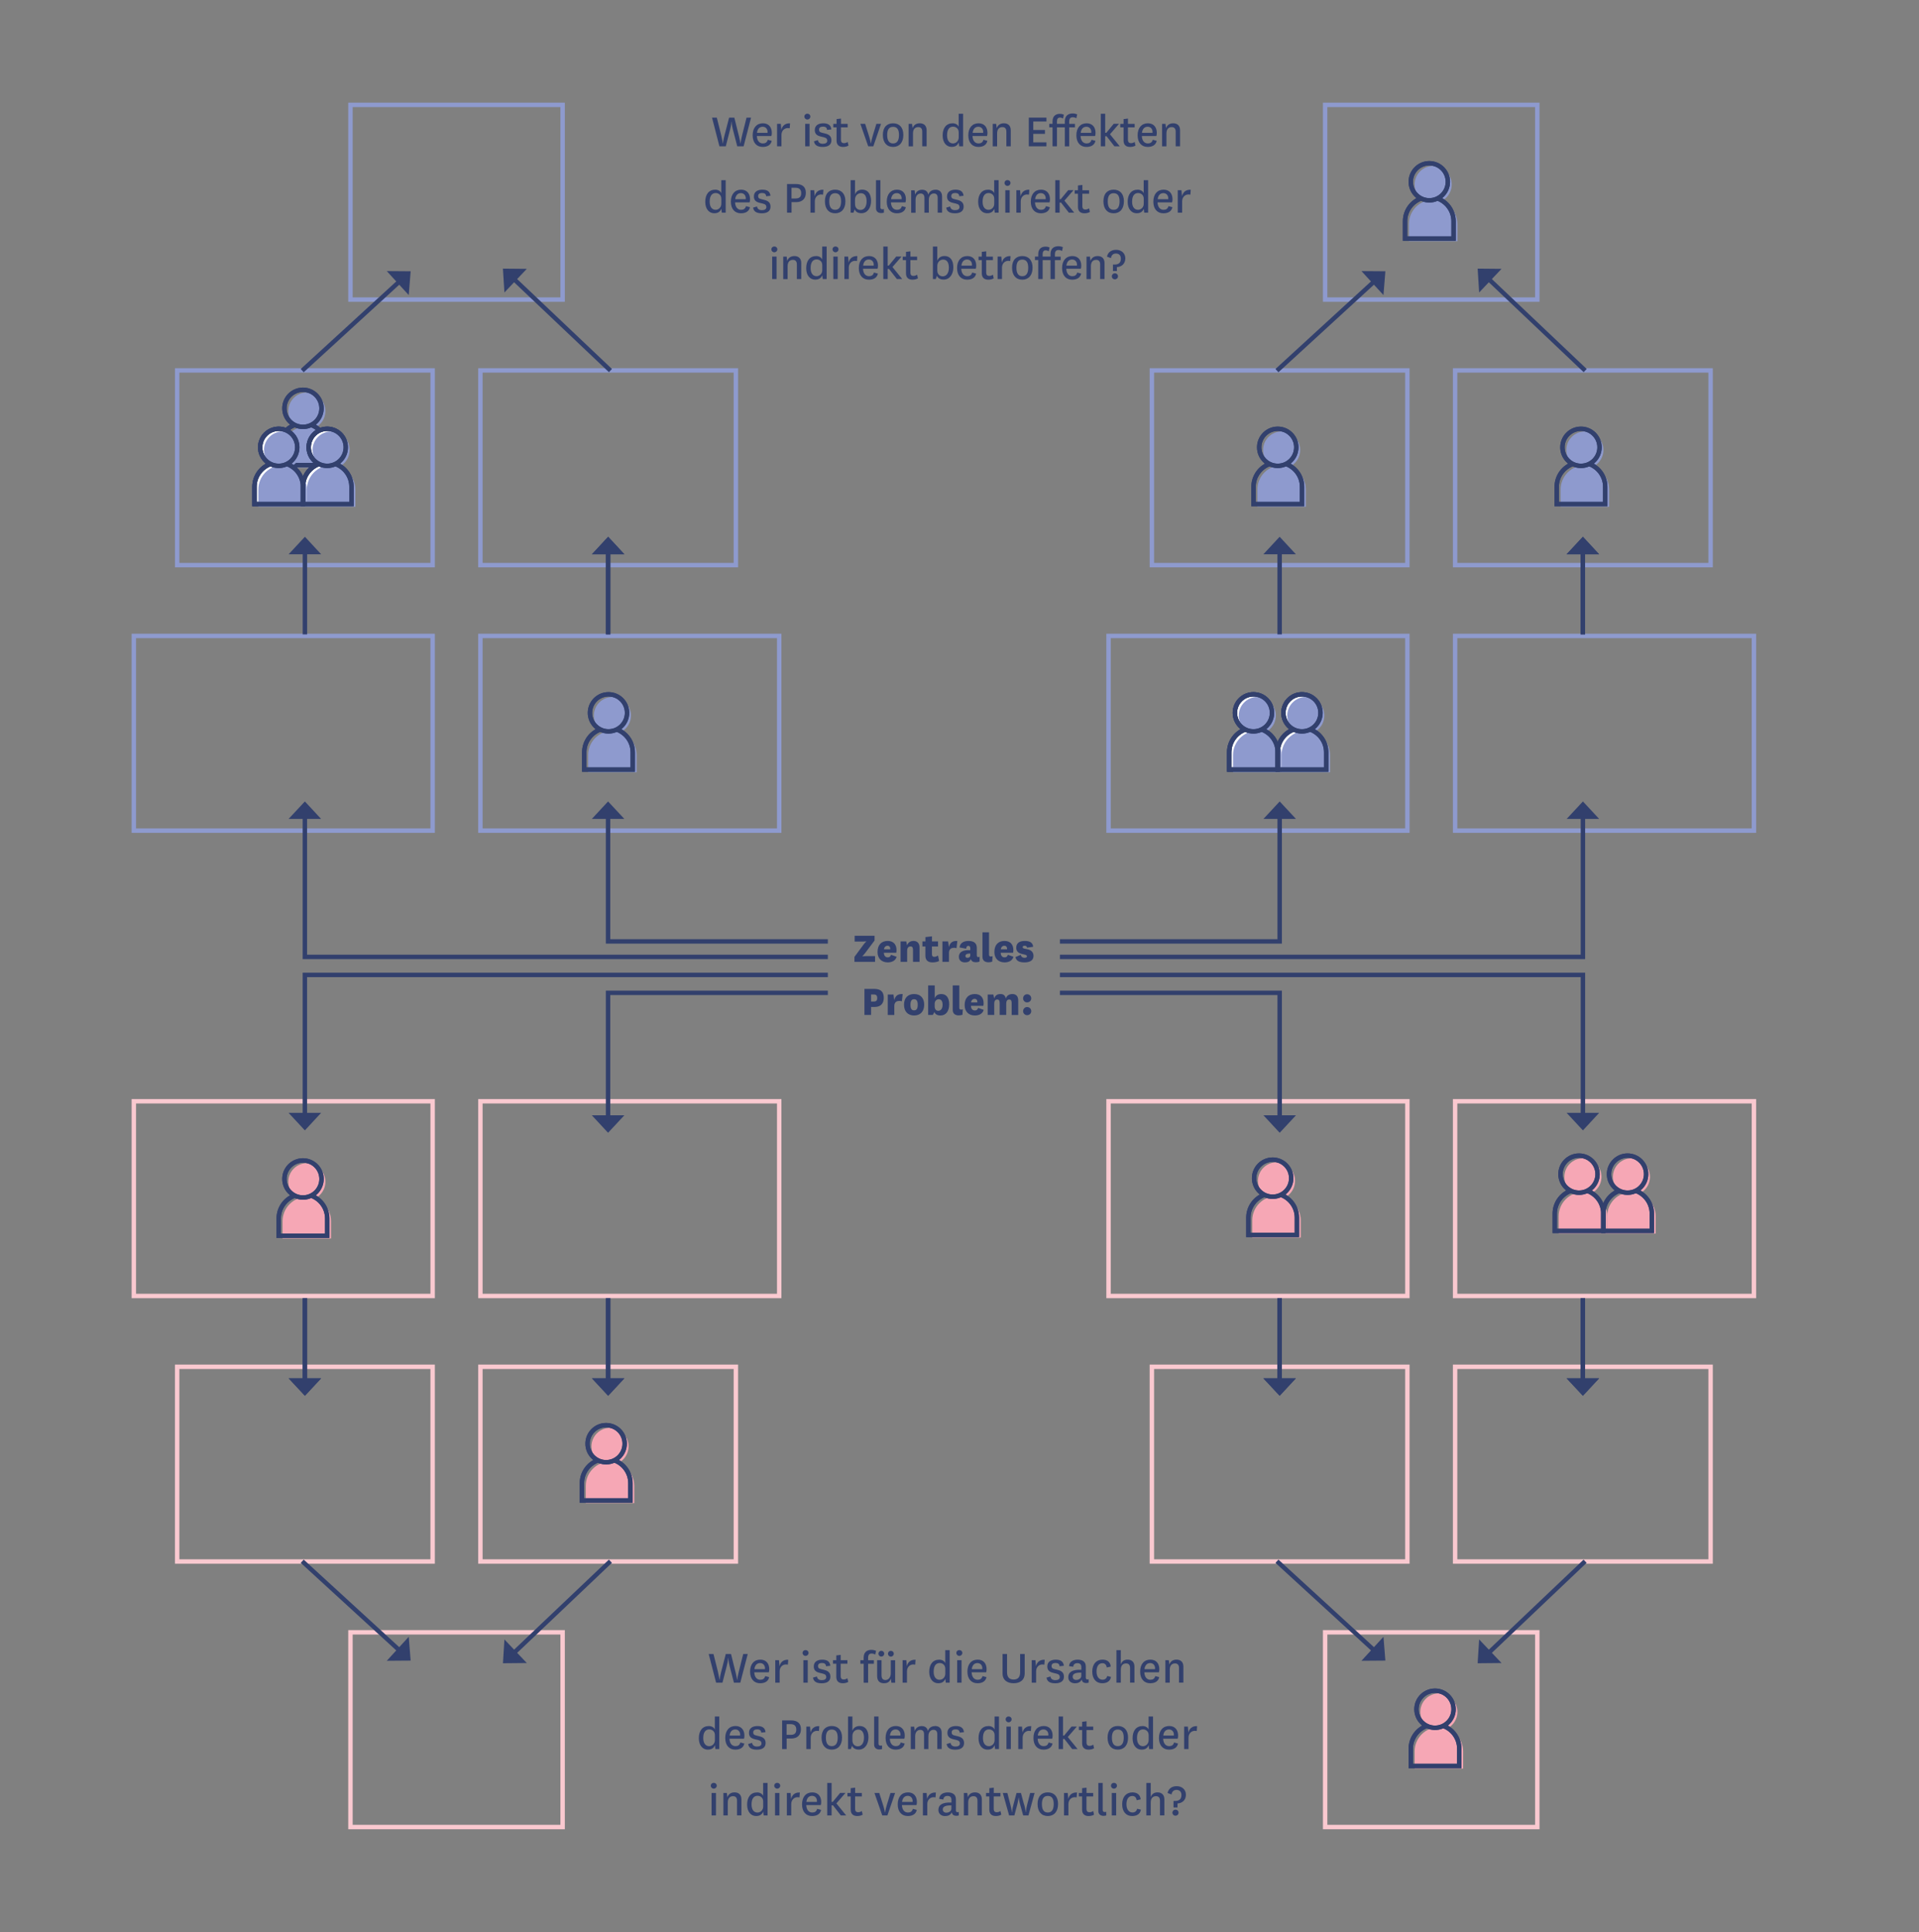 <?xml version="1.0" encoding="UTF-8"?><svg xmlns="http://www.w3.org/2000/svg" viewBox="0 0 433.62 436.6"><rect x="0" y="0" width="433.62" height="436.6" fill="#808080" stroke="none"/><g id="c"><rect x="108.55" y="143.7" width="67.52" height="44" style="fill:none; stroke:#8e9ace;"/><rect x="250.49" y="143.7" width="67.52" height="44" style="fill:none; stroke:#8e9ace;"/><rect x="328.8" y="143.7" width="67.52" height="44" style="fill:none; stroke:#8e9ace;"/><rect x="260.28" y="83.7" width="57.73" height="44" style="fill:none; stroke:#8e9ace;"/><rect x="328.8" y="83.7" width="57.73" height="44" style="fill:none; stroke:#8e9ace;"/><rect x="40.03" y="83.7" width="57.73" height="44" style="fill:none; stroke:#8e9ace;"/><rect x="108.55" y="83.7" width="57.73" height="44" style="fill:none; stroke:#8e9ace;"/><rect x="299.43" y="23.7" width="47.94" height="44" style="fill:none; stroke:#8e9ace;"/><rect x="79.19" y="23.7" width="47.94" height="44" style="fill:none; stroke:#8e9ace;"/><rect x="30.24" y="143.7" width="67.52" height="44" style="fill:none; stroke:#8e9ace;"/><rect x="30.24" y="248.85" width="67.52" height="44" style="fill:none; stroke:#fac9d0;"/><rect x="108.55" y="248.85" width="67.52" height="44" style="fill:none; stroke:#fac9d0;"/><rect x="79.19" y="368.85" width="47.94" height="44" style="fill:none; stroke:#fac9d0;"/><rect x="250.49" y="248.85" width="67.52" height="44" style="fill:none; stroke:#fac9d0;"/><rect x="40.03" y="308.85" width="57.73" height="44" style="fill:none; stroke:#fac9d0;"/><rect x="108.55" y="308.85" width="57.73" height="44" style="fill:none; stroke:#fac9d0;"/><rect x="260.28" y="308.85" width="57.73" height="44" style="fill:none; stroke:#fac9d0;"/><rect x="328.8" y="308.85" width="57.73" height="44" style="fill:none; stroke:#fac9d0;"/><rect x="328.8" y="248.85" width="67.52" height="44" style="fill:none; stroke:#fac9d0;"/><rect x="299.43" y="368.85" width="47.94" height="44" style="fill:none; stroke:#fac9d0;"/></g><g id="d"><line x1="68.29" y1="83.75" x2="90.29" y2="63.59" style="fill:none; stroke:#32406d;"/><polygon points="92.79 61.3 87.4 61.26 92.36 66.68 92.79 61.3" style="fill:#32406d;"/><line x1="137.94" y1="83.74" x2="116.11" y2="63.04" style="fill:none; stroke:#32406d;"/><polygon points="113.64 60.7 113.98 66.09 119.04 60.75 113.64 60.7" style="fill:#32406d;"/><line x1="68.9" y1="143.35" x2="68.9" y2="124.69" style="fill:none; stroke:#32406d;"/><polygon points="68.9 121.29 72.57 125.25 65.22 125.25 68.9 121.29" style="fill:#32406d;"/><line x1="137.42" y1="143.35" x2="137.42" y2="124.69" style="fill:none; stroke:#32406d;"/><polygon points="137.42 121.29 141.09 125.25 133.75 125.25 137.42 121.29" style="fill:#32406d;"/><line x1="137.42" y1="143.35" x2="137.42" y2="124.69" style="fill:none; stroke:#32406d;"/><polygon points="137.42 121.29 141.09 125.25 133.75 125.25 137.42 121.29" style="fill:#32406d;"/><line x1="288.54" y1="83.75" x2="310.53" y2="63.59" style="fill:none; stroke:#32406d;"/><polygon points="313.04 61.3 307.64 61.26 312.61 66.68 313.04 61.3" style="fill:#32406d;"/><line x1="358.19" y1="83.74" x2="336.36" y2="63.04" style="fill:none; stroke:#32406d;"/><polygon points="333.89 60.7 334.23 66.09 339.29 60.75 333.89 60.7" style="fill:#32406d;"/><line x1="289.15" y1="143.35" x2="289.15" y2="124.69" style="fill:none; stroke:#32406d;"/><polygon points="289.15 121.29 292.82 125.25 285.47 125.25 289.15 121.29" style="fill:#32406d;"/><line x1="357.67" y1="143.35" x2="357.67" y2="124.69" style="fill:none; stroke:#32406d;"/><polygon points="357.67 121.29 361.34 125.25 353.99 125.25 357.67 121.29" style="fill:#32406d;"/><line x1="357.67" y1="143.35" x2="357.67" y2="124.69" style="fill:none; stroke:#32406d;"/><polygon points="357.67 121.29 361.34 125.25 353.99 125.25 357.67 121.29" style="fill:#32406d;"/><g><path d="m195.51,215.33c-.37.49-.65.73-.65.73v.04s.29-.05.78-.05h2.09v1.3h-4.66v-1.12l2.03-2.75c.36-.49.65-.73.65-.73v-.04s-.29.05-.78.05h-1.85v-1.3h4.5v1.06l-2.11,2.81Z" style="fill:#32406d;"/><path d="m201.34,215.75l1.26.45c-.26.93-1.11,1.27-2.02,1.27-1.35,0-2.29-.87-2.29-2.35,0-1.6.87-2.5,2.3-2.5,1.34,0,1.99.87,1.99,2.07,0,.19-.02.39-.06.6h-2.8c.02.64.32,1.04.88,1.04.31,0,.59-.11.74-.58Zm-.18-1.24s0-.09,0-.14c0-.38-.2-.66-.63-.66s-.74.35-.78.8h1.4Z" style="fill:#32406d;"/><path d="m204.96,213.62c.25-.69.77-1,1.48-1s1.34.42,1.34,1.47v3.26h-1.48v-2.68c0-.49-.1-.81-.56-.81-.38,0-.76.22-.76.99v2.5h-1.48v-4.62h1.28l.18.89Z" style="fill:#32406d;"/><path d="m212.2,217.16c-.42.21-.92.31-1.52.31-.94,0-1.58-.43-1.58-1.55v-2.05h-.67v-1.14h.68v-.98l1.48-.17v1.15h1.37v1.14h-1.38v1.71c0,.48.19.63.55.63.29,0,.55-.11.82-.3l.25,1.25Z" style="fill:#32406d;"/><path d="m216.14,214.26c-.19-.06-.33-.09-.56-.09-.48,0-1.15.18-1.15,1.14v2.04h-1.48v-4.62h1.29l.18,1.28c.2-.8.62-1.46,1.9-1.38l-.18,1.63Z" style="fill:#32406d;"/><path d="m220.72,215.85c0,.3.12.42.33.42.11,0,.21-.04.3-.08v1.06c-.21.14-.49.19-.84.19-.61,0-.98-.22-1.15-.72-.21.57-.69.75-1.34.75-.82,0-1.35-.48-1.35-1.28,0-1.03.84-1.58,2.58-1.48v-.39c0-.35-.11-.59-.44-.59s-.47.25-.49.65l-1.49-.28c.07-.98.89-1.48,2.02-1.48,1.24,0,1.87.54,1.87,1.56v1.67Zm-1.47-.37c-.84-.03-1.1.21-1.1.56,0,.23.17.39.44.39.3,0,.66-.13.66-.55v-.4Z" style="fill:#32406d;"/><path d="m224.2,217.31c-.27.08-.56.14-.84.14-.7,0-1.36-.32-1.36-1.24v-5.54h1.48v5.08c0,.29.19.39.43.39.11,0,.25-.02.37-.07l-.08,1.24Z" style="fill:#32406d;"/><path d="m227.74,215.75l1.26.45c-.26.93-1.11,1.27-2.02,1.27-1.35,0-2.29-.87-2.29-2.35,0-1.6.87-2.5,2.3-2.5,1.34,0,1.99.87,1.99,2.07,0,.19-.02.39-.06.6h-2.8c.02.64.32,1.04.88,1.04.31,0,.59-.11.74-.58Zm-.18-1.24s0-.09,0-.14c0-.38-.2-.66-.63-.66s-.74.35-.78.8h1.4Z" style="fill:#32406d;"/><path d="m230.65,215.76c.11.49.46.67.86.67.32,0,.54-.11.54-.32,0-.23-.18-.32-.55-.41l-.68-.16c-.8-.21-1.19-.67-1.19-1.39,0-1.2.96-1.53,1.94-1.53,1.14,0,1.82.41,1.88,1.32l-1.38.2c-.05-.34-.24-.43-.57-.43-.24,0-.42.11-.42.3s.14.3.39.35l.66.13c.98.2,1.4.75,1.4,1.52,0,1.05-.87,1.46-2.03,1.46s-1.86-.32-2.05-1.2l1.2-.51Z" style="fill:#32406d;"/></g><g><path d="m195.33,229.35v-5.89h2.21c1.53,0,2.16.7,2.16,2.05,0,1.28-.76,2.03-2.02,2.03h-.85v1.81h-1.5Zm1.5-3.04h.65c.51,0,.74-.24.74-.75,0-.58-.22-.84-.73-.84h-.66v1.59Z" style="fill:#32406d;"/><path d="m203.79,226.26c-.19-.06-.33-.09-.56-.09-.48,0-1.15.18-1.15,1.14v2.04h-1.48v-4.62h1.29l.18,1.28c.2-.8.62-1.46,1.9-1.38l-.18,1.63Z" style="fill:#32406d;"/><path d="m204.27,227.03c0-1.57.91-2.41,2.28-2.41s2.28.84,2.28,2.41-.91,2.44-2.28,2.44-2.28-.88-2.28-2.44Zm1.46,0c0,.89.26,1.28.82,1.28s.82-.39.82-1.28c0-.84-.27-1.24-.82-1.24s-.82.4-.82,1.24Z" style="fill:#32406d;"/><path d="m210.78,229.35h-1.05v-6.68h1.48v2.91c.26-.7.84-.96,1.5-.96,1.13,0,1.77.85,1.77,2.31,0,1.55-.72,2.54-1.97,2.54-.79,0-1.23-.35-1.36-.79l-.37.67Zm.42-1.93c0,.76.45.99.81.99.53,0,.98-.44.98-1.35s-.35-1.26-.9-1.26c-.43,0-.89.36-.89,1.01v.61Z" style="fill:#32406d;"/><path d="m217.48,229.31c-.27.08-.56.14-.84.14-.7,0-1.36-.32-1.36-1.24v-5.54h1.48v5.08c0,.29.19.39.43.39.11,0,.25-.02.37-.07l-.08,1.24Z" style="fill:#32406d;"/><path d="m221.02,227.75l1.26.45c-.26.93-1.11,1.27-2.02,1.27-1.35,0-2.29-.87-2.29-2.35,0-1.6.87-2.5,2.3-2.5,1.34,0,1.99.87,1.99,2.07,0,.19-.02.39-.06.6h-2.8c.02.64.32,1.04.88,1.04.31,0,.59-.11.74-.58Zm-.18-1.24s0-.09,0-.14c0-.38-.2-.66-.63-.66s-.74.35-.78.8h1.4Z" style="fill:#32406d;"/><path d="m228.77,224.62c.75,0,1.31.42,1.31,1.47v3.26h-1.48v-2.68c0-.49-.11-.81-.56-.81-.38,0-.67.21-.67.98v2.51h-1.48v-2.68c0-.49-.1-.81-.56-.81-.38,0-.67.22-.67.99v2.5h-1.48v-4.62h1.28l.18.89c.25-.69.71-1,1.42-1,.56,0,1.08.23,1.2,1.01.25-.68.8-1.01,1.51-1.01Z" style="fill:#32406d;"/><path d="m232.08,224.67c.54,0,.94.4.94.94,0,.5-.4.9-.94.9-.5,0-.9-.4-.9-.9,0-.54.4-.94.9-.94Zm0,2.89c.54,0,.94.4.94.94,0,.5-.4.9-.94.9-.5,0-.9-.4-.9-.9,0-.54.4-.94.9-.94Z" style="fill:#32406d;"/></g><polyline points="187.06 220.3 68.89 220.3 68.89 252.03" style="fill:none; stroke:#32406d;"/><polygon points="68.89 255.43 72.56 251.47 65.21 251.47 68.89 255.43" style="fill:#32406d;"/><polyline points="239.5 220.3 357.68 220.3 357.68 252.03" style="fill:none; stroke:#32406d;"/><polygon points="357.68 255.43 354 251.47 361.35 251.47 357.68 255.43" style="fill:#32406d;"/><polyline points="239.5 224.35 289.16 224.35 289.16 252.58" style="fill:none; stroke:#32406d;"/><polygon points="289.16 255.97 285.49 252.02 292.84 252.02 289.16 255.97" style="fill:#32406d;"/><polyline points="187.06 224.35 137.4 224.35 137.4 252.58" style="fill:none; stroke:#32406d;"/><polygon points="137.4 255.97 141.08 252.02 133.73 252.02 137.4 255.97" style="fill:#32406d;"/><line x1="68.29" y1="352.79" x2="90.29" y2="372.95" style="fill:none; stroke:#32406d;"/><polygon points="92.79 375.24 92.36 369.86 87.4 375.28 92.79 375.24" style="fill:#32406d;"/><line x1="68.9" y1="293.35" x2="68.9" y2="312" style="fill:none; stroke:#32406d;"/><polygon points="68.9 315.4 72.57 311.45 65.22 311.45 68.9 315.4" style="fill:#32406d;"/><line x1="68.9" y1="293.35" x2="68.9" y2="312" style="fill:none; stroke:#32406d;"/><polygon points="68.9 315.4 72.57 311.45 65.22 311.45 68.9 315.4" style="fill:#32406d;"/><line x1="137.93" y1="352.79" x2="116.11" y2="373.51" style="fill:none; stroke:#32406d;"/><polygon points="113.65 375.84 119.04 375.79 113.98 370.46 113.65 375.84" style="fill:#32406d;"/><line x1="137.42" y1="293.35" x2="137.42" y2="312" style="fill:none; stroke:#32406d;"/><polygon points="137.42 315.4 141.09 311.45 133.75 311.45 137.42 315.4" style="fill:#32406d;"/><line x1="137.42" y1="293.35" x2="137.42" y2="312" style="fill:none; stroke:#32406d;"/><polygon points="137.42 315.4 141.09 311.45 133.75 311.45 137.42 315.4" style="fill:#32406d;"/><line x1="288.54" y1="352.79" x2="310.54" y2="372.95" style="fill:none; stroke:#32406d;"/><polygon points="313.04 375.24 312.61 369.86 307.64 375.28 313.04 375.24" style="fill:#32406d;"/><line x1="358.17" y1="352.79" x2="336.36" y2="373.51" style="fill:none; stroke:#32406d;"/><polygon points="333.89 375.84 339.29 375.79 334.23 370.46 333.89 375.84" style="fill:#32406d;"/><line x1="289.15" y1="293.35" x2="289.15" y2="312" style="fill:none; stroke:#32406d;"/><polygon points="289.15 315.4 292.82 311.45 285.47 311.45 289.15 315.4" style="fill:#32406d;"/><line x1="289.15" y1="293.35" x2="289.15" y2="312" style="fill:none; stroke:#32406d;"/><polygon points="289.15 315.4 292.82 311.45 285.47 311.45 289.15 315.4" style="fill:#32406d;"/><line x1="357.67" y1="293.35" x2="357.67" y2="312" style="fill:none; stroke:#32406d;"/><polygon points="357.67 315.4 361.34 311.45 353.99 311.45 357.67 315.4" style="fill:#32406d;"/><line x1="357.67" y1="293.35" x2="357.67" y2="312" style="fill:none; stroke:#32406d;"/><polygon points="357.67 315.4 361.34 311.45 353.99 311.45 357.67 315.4" style="fill:#32406d;"/><polyline points="187.06 216.23 68.89 216.23 68.89 184.5" style="fill:none; stroke:#32406d;"/><polygon points="68.89 181.1 72.56 185.05 65.21 185.05 68.89 181.1" style="fill:#32406d;"/><polyline points="239.5 216.23 357.68 216.23 357.68 184.5" style="fill:none; stroke:#32406d;"/><polygon points="357.68 181.1 354 185.05 361.35 185.05 357.68 181.1" style="fill:#32406d;"/><polyline points="239.5 212.73 289.16 212.73 289.16 184.5" style="fill:none; stroke:#32406d;"/><polygon points="289.16 181.1 285.49 185.05 292.84 185.05 289.16 181.1" style="fill:#32406d;"/><polyline points="187.06 212.73 137.4 212.73 137.4 184.5" style="fill:none; stroke:#32406d;"/><polygon points="137.4 181.1 141.08 185.05 133.73 185.05 137.4 181.1" style="fill:#32406d;"/><g><path d="m325.13,390.28h0c3.03,0,5.48,2.46,5.48,5.48v3.9h-10.96v-3.9c0-3.03,2.46-5.48,5.48-5.48Z" style="fill:#f6a7b5;"/><circle cx="325.13" cy="386.84" r="4.19" style="fill:#f6a7b5;"/><g><g><path d="m325.96,389.94c2.19.72,3.78,2.78,3.78,5.21v3.9h-10.96v-3.9c0-2.41,1.56-4.46,3.72-5.19" style="fill:none; stroke:#32406d; stroke-miterlimit:10;"/><circle cx="324.26" cy="386.23" r="4.19" style="fill:none; stroke:#32406d; stroke-miterlimit:10;"/></g><g><path d="m325.96,389.94c2.19.72,3.78,2.78,3.78,5.21v3.9h-10.96v-3.9c0-2.41,1.56-4.46,3.72-5.19" style="fill:none; stroke:#32406d; stroke-miterlimit:10;"/><circle cx="324.26" cy="386.23" r="4.19" style="fill:none; stroke:#32406d; stroke-miterlimit:10;"/></g></g></g><g><path d="m288.44,270.28h0c3.03,0,5.48,2.46,5.48,5.48v3.9h-10.96v-3.9c0-3.03,2.46-5.48,5.48-5.48Z" style="fill:#f6a7b5;"/><circle cx="288.44" cy="266.84" r="4.19" style="fill:#f6a7b5;"/><g><g><path d="m289.27,269.94c2.19.72,3.78,2.78,3.78,5.21v3.9h-10.96v-3.9c0-2.41,1.56-4.46,3.72-5.19" style="fill:none; stroke:#32406d; stroke-miterlimit:10;"/><circle cx="287.57" cy="266.23" r="4.19" style="fill:none; stroke:#32406d; stroke-miterlimit:10;"/></g><g><path d="m289.27,269.94c2.19.72,3.78,2.78,3.78,5.21v3.9h-10.96v-3.9c0-2.41,1.56-4.46,3.72-5.19" style="fill:none; stroke:#32406d; stroke-miterlimit:10;"/><circle cx="287.57" cy="266.23" r="4.19" style="fill:none; stroke:#32406d; stroke-miterlimit:10;"/></g></g></g><g><path d="m357.68,269.37h0c3.03,0,5.48,2.46,5.48,5.48v3.9h-10.96v-3.9c0-3.03,2.46-5.48,5.48-5.48Z" style="fill:#f6a7b5;"/><circle cx="357.68" cy="265.93" r="4.19" style="fill:#f6a7b5;"/><g><g><path d="m358.5,269.03c2.19.72,3.78,2.78,3.78,5.21v3.9h-10.96v-3.9c0-2.41,1.56-4.46,3.72-5.19" style="fill:none; stroke:#32406d; stroke-miterlimit:10;"/><circle cx="356.8" cy="265.32" r="4.19" style="fill:none; stroke:#32406d; stroke-miterlimit:10;"/></g><g><path d="m358.5,269.03c2.19.72,3.78,2.78,3.78,5.21v3.9h-10.96v-3.9c0-2.41,1.56-4.46,3.72-5.19" style="fill:none; stroke:#32406d; stroke-miterlimit:10;"/><circle cx="356.8" cy="265.32" r="4.19" style="fill:none; stroke:#32406d; stroke-miterlimit:10;"/></g></g></g><g><path d="m137.84,330.28h0c3.03,0,5.48,2.46,5.48,5.48v3.9h-10.96v-3.9c0-3.03,2.46-5.48,5.48-5.48Z" style="fill:#f6a7b5;"/><circle cx="137.84" cy="326.84" r="4.19" style="fill:#f6a7b5;"/><g><g><path d="m138.67,329.94c2.19.72,3.78,2.78,3.78,5.21v3.9h-10.96v-3.9c0-2.41,1.56-4.46,3.72-5.19" style="fill:none; stroke:#32406d; stroke-miterlimit:10;"/><circle cx="136.96" cy="326.23" r="4.19" style="fill:none; stroke:#32406d; stroke-miterlimit:10;"/></g><g><path d="m138.67,329.94c2.19.72,3.78,2.78,3.78,5.21v3.9h-10.96v-3.9c0-2.41,1.56-4.46,3.72-5.19" style="fill:none; stroke:#32406d; stroke-miterlimit:10;"/><circle cx="136.96" cy="326.23" r="4.19" style="fill:none; stroke:#32406d; stroke-miterlimit:10;"/></g></g></g><g><path d="m69.33,270.47h0c3.03,0,5.48,2.46,5.48,5.48v3.9h-10.96v-3.9c0-3.03,2.46-5.48,5.48-5.48Z" style="fill:#f6a7b5;"/><circle cx="69.34" cy="267.03" r="4.19" style="fill:#f6a7b5;"/><g><g><path d="m70.16,270.12c2.19.72,3.78,2.78,3.78,5.21v3.9h-10.96v-3.9c0-2.41,1.56-4.46,3.72-5.19" style="fill:none; stroke:#32406d; stroke-miterlimit:10;"/><circle cx="68.46" cy="266.41" r="4.19" style="fill:none; stroke:#32406d; stroke-miterlimit:10;"/></g><g><path d="m70.16,270.12c2.19.72,3.78,2.78,3.78,5.21v3.9h-10.96v-3.9c0-2.41,1.56-4.46,3.72-5.19" style="fill:none; stroke:#32406d; stroke-miterlimit:10;"/><circle cx="68.46" cy="266.41" r="4.19" style="fill:none; stroke:#32406d; stroke-miterlimit:10;"/></g></g></g><g><path d="m323.84,45.14h0c3.03,0,5.48,2.46,5.48,5.48v3.9h-10.96v-3.9c0-3.03,2.46-5.48,5.48-5.48Z" style="fill:#8e9ace;"/><circle cx="323.84" cy="41.69" r="4.19" style="fill:#8e9ace;"/><g><g><path d="m324.67,44.79c2.19.72,3.78,2.78,3.78,5.21v3.9h-10.96v-3.9c0-2.41,1.56-4.46,3.72-5.19" style="fill:none; stroke:#32406d; stroke-miterlimit:10;"/><circle cx="322.97" cy="41.08" r="4.19" style="fill:none; stroke:#32406d; stroke-miterlimit:10;"/></g><g><path d="m324.67,44.79c2.19.72,3.78,2.78,3.78,5.21v3.9h-10.96v-3.9c0-2.41,1.56-4.46,3.72-5.19" style="fill:none; stroke:#32406d; stroke-miterlimit:10;"/><circle cx="322.97" cy="41.08" r="4.19" style="fill:none; stroke:#32406d; stroke-miterlimit:10;"/></g></g></g><g><path d="m358.12,105.14h0c3.03,0,5.48,2.46,5.48,5.48v3.9h-10.96v-3.9c0-3.03,2.46-5.48,5.48-5.48Z" style="fill:#8e9ace;"/><circle cx="358.12" cy="101.69" r="4.19" style="fill:#8e9ace;"/><g><g><path d="m358.94,104.79c2.19.72,3.78,2.78,3.78,5.21v3.9h-10.96v-3.9c0-2.41,1.56-4.46,3.72-5.19" style="fill:none; stroke:#32406d; stroke-miterlimit:10;"/><circle cx="357.24" cy="101.08" r="4.19" style="fill:none; stroke:#32406d; stroke-miterlimit:10;"/></g><g><path d="m358.94,104.79c2.19.72,3.78,2.78,3.78,5.21v3.9h-10.96v-3.9c0-2.41,1.56-4.46,3.72-5.19" style="fill:none; stroke:#32406d; stroke-miterlimit:10;"/><circle cx="357.24" cy="101.08" r="4.19" style="fill:none; stroke:#32406d; stroke-miterlimit:10;"/></g></g></g><g><path d="m289.6,105.14h0c3.03,0,5.48,2.46,5.48,5.48v3.9h-10.96v-3.9c0-3.03,2.46-5.48,5.48-5.48Z" style="fill:#8e9ace;"/><circle cx="289.6" cy="101.69" r="4.19" style="fill:#8e9ace;"/><g><g><path d="m290.43,104.79c2.19.72,3.78,2.78,3.78,5.21v3.9h-10.96v-3.9c0-2.41,1.56-4.46,3.72-5.19" style="fill:none; stroke:#32406d; stroke-miterlimit:10;"/><circle cx="288.72" cy="101.08" r="4.19" style="fill:none; stroke:#32406d; stroke-miterlimit:10;"/></g><g><path d="m290.43,104.79c2.19.72,3.78,2.78,3.78,5.21v3.9h-10.96v-3.9c0-2.41,1.56-4.46,3.72-5.19" style="fill:none; stroke:#32406d; stroke-miterlimit:10;"/><circle cx="288.72" cy="101.08" r="4.19" style="fill:none; stroke:#32406d; stroke-miterlimit:10;"/></g></g></g><g><path d="m138.38,165.14h0c3.03,0,5.48,2.46,5.48,5.48v3.9h-10.96v-3.9c0-3.03,2.46-5.48,5.48-5.48Z" style="fill:#8e9ace;"/><circle cx="138.38" cy="161.69" r="4.19" style="fill:#8e9ace;"/><g><g><path d="m139.2,164.79c2.19.72,3.78,2.78,3.78,5.21v3.9h-10.96v-3.9c0-2.41,1.56-4.46,3.72-5.19" style="fill:none; stroke:#32406d; stroke-miterlimit:10;"/><circle cx="137.5" cy="161.08" r="4.19" style="fill:none; stroke:#32406d; stroke-miterlimit:10;"/></g><g><path d="m139.2,164.79c2.19.72,3.78,2.78,3.78,5.21v3.9h-10.96v-3.9c0-2.41,1.56-4.46,3.72-5.19" style="fill:none; stroke:#32406d; stroke-miterlimit:10;"/><circle cx="137.5" cy="161.08" r="4.19" style="fill:none; stroke:#32406d; stroke-miterlimit:10;"/></g></g></g><g><g><path d="m69.34,96.32h0c3.03,0,5.48,2.46,5.48,5.48v3.9h-10.96v-3.9c0-3.03,2.46-5.48,5.48-5.48Z" style="fill:#8e9ace;"/><circle cx="69.34" cy="92.88" r="4.19" style="fill:#8e9ace;"/><g><g><path d="m70.16,95.98c2.19.72,3.78,2.78,3.78,5.21v3.9h-10.96v-3.9c0-2.41,1.56-4.46,3.72-5.19" style="fill:none; stroke:#32406d; stroke-miterlimit:10;"/><circle cx="68.46" cy="92.27" r="4.19" style="fill:none; stroke:#32406d; stroke-miterlimit:10;"/></g><g><path d="m70.16,95.98c2.19.72,3.78,2.78,3.78,5.21v3.9h-10.96v-3.9c0-2.41,1.56-4.46,3.72-5.19" style="fill:none; stroke:#32406d; stroke-miterlimit:10;"/><circle cx="68.46" cy="92.27" r="4.19" style="fill:none; stroke:#32406d; stroke-miterlimit:10;"/></g></g></g><g><g><path d="m64.68,104.79c2.19.72,3.78,2.78,3.78,5.21v3.9h-10.96v-3.9c0-2.41,1.56-4.46,3.72-5.19" style="fill:#fff;"/><circle cx="62.98" cy="101.08" r="4.19" style="fill:#fff;"/></g><g><path d="m64.68,104.79c2.19.72,3.78,2.78,3.78,5.21v3.9h-10.96v-3.9c0-2.41,1.56-4.46,3.72-5.19" style="fill:none; stroke:#32406d; stroke-miterlimit:10;"/><circle cx="62.98" cy="101.08" r="4.19" style="fill:none; stroke:#32406d; stroke-miterlimit:10;"/></g></g><g><g><path d="m75.64,104.79c2.19.72,3.78,2.78,3.78,5.21v3.9h-10.96v-3.9c0-2.41,1.56-4.46,3.72-5.19" style="fill:#fff;"/><circle cx="73.94" cy="101.08" r="4.19" style="fill:#fff;"/></g><g><path d="m75.64,104.79c2.19.72,3.78,2.78,3.78,5.21v3.9h-10.96v-3.9c0-2.41,1.56-4.46,3.72-5.19" style="fill:none; stroke:#32406d; stroke-miterlimit:10;"/><circle cx="73.94" cy="101.08" r="4.19" style="fill:none; stroke:#32406d; stroke-miterlimit:10;"/></g></g><path d="m63.85,105.14h0c3.03,0,5.48,2.46,5.48,5.48v3.9h-10.96v-3.9c0-3.03,2.46-5.48,5.48-5.48Z" style="fill:#8e9ace;"/><circle cx="63.85" cy="101.69" r="4.19" style="fill:#8e9ace;"/><g><g><path d="m64.68,104.79c2.19.72,3.78,2.78,3.78,5.21v3.9h-10.96v-3.9c0-2.41,1.56-4.46,3.72-5.19" style="fill:none; stroke:#32406d; stroke-miterlimit:10;"/><circle cx="62.98" cy="101.08" r="4.19" style="fill:none; stroke:#32406d; stroke-miterlimit:10;"/></g><g><path d="m64.68,104.79c2.19.72,3.78,2.78,3.78,5.21v3.9h-10.96v-3.9c0-2.41,1.56-4.46,3.72-5.19" style="fill:none; stroke:#32406d; stroke-miterlimit:10;"/><circle cx="62.98" cy="101.08" r="4.19" style="fill:none; stroke:#32406d; stroke-miterlimit:10;"/></g></g><path d="m74.82,105.14h0c3.03,0,5.48,2.46,5.48,5.48v3.9h-10.96v-3.9c0-3.03,2.46-5.48,5.48-5.48Z" style="fill:#8e9ace;"/><circle cx="74.82" cy="101.69" r="4.19" style="fill:#8e9ace;"/><g><g><path d="m75.64,104.79c2.19.72,3.78,2.78,3.78,5.21v3.9h-10.96v-3.9c0-2.41,1.56-4.46,3.72-5.19" style="fill:none; stroke:#32406d; stroke-miterlimit:10;"/><circle cx="73.94" cy="101.08" r="4.19" style="fill:none; stroke:#32406d; stroke-miterlimit:10;"/></g><g><path d="m75.64,104.79c2.19.72,3.78,2.78,3.78,5.21v3.9h-10.96v-3.9c0-2.41,1.56-4.46,3.72-5.19" style="fill:none; stroke:#32406d; stroke-miterlimit:10;"/><circle cx="73.94" cy="101.08" r="4.19" style="fill:none; stroke:#32406d; stroke-miterlimit:10;"/></g></g></g><g><g><g><path d="m284.93,164.79c2.19.72,3.78,2.78,3.78,5.21v3.9h-10.96v-3.9c0-2.41,1.56-4.46,3.72-5.19" style="fill:#fff;"/><circle cx="283.23" cy="161.08" r="4.19" style="fill:#fff;"/></g><g><path d="m284.93,164.79c2.19.72,3.78,2.78,3.78,5.21v3.9h-10.96v-3.9c0-2.41,1.56-4.46,3.72-5.19" style="fill:none; stroke:#32406d; stroke-miterlimit:10;"/><circle cx="283.23" cy="161.08" r="4.19" style="fill:none; stroke:#32406d; stroke-miterlimit:10;"/></g></g><g><g><path d="m295.89,164.79c2.19.72,3.78,2.78,3.78,5.21v3.9h-10.96v-3.9c0-2.41,1.56-4.46,3.72-5.19" style="fill:#fff;"/><circle cx="294.19" cy="161.08" r="4.19" style="fill:#fff;"/></g><g><path d="m295.89,164.79c2.19.72,3.78,2.78,3.78,5.21v3.9h-10.96v-3.9c0-2.41,1.56-4.46,3.72-5.19" style="fill:none; stroke:#32406d; stroke-miterlimit:10;"/><circle cx="294.19" cy="161.08" r="4.19" style="fill:none; stroke:#32406d; stroke-miterlimit:10;"/></g></g><path d="m284.1,165.14h0c3.03,0,5.48,2.46,5.48,5.48v3.9h-10.96v-3.9c0-3.03,2.46-5.48,5.48-5.48Z" style="fill:#8e9ace;"/><circle cx="284.1" cy="161.69" r="4.19" style="fill:#8e9ace;"/><g><g><path d="m284.93,164.79c2.19.72,3.78,2.78,3.78,5.21v3.9h-10.96v-3.9c0-2.41,1.56-4.46,3.72-5.19" style="fill:none; stroke:#32406d; stroke-miterlimit:10;"/><circle cx="283.23" cy="161.08" r="4.19" style="fill:none; stroke:#32406d; stroke-miterlimit:10;"/></g><g><path d="m284.93,164.79c2.19.72,3.78,2.78,3.78,5.21v3.9h-10.96v-3.9c0-2.41,1.56-4.46,3.72-5.19" style="fill:none; stroke:#32406d; stroke-miterlimit:10;"/><circle cx="283.23" cy="161.08" r="4.19" style="fill:none; stroke:#32406d; stroke-miterlimit:10;"/></g></g><path d="m295.06,165.14h0c3.03,0,5.48,2.46,5.48,5.48v3.9h-10.96v-3.9c0-3.03,2.46-5.48,5.48-5.48Z" style="fill:#8e9ace;"/><circle cx="295.06" cy="161.69" r="4.19" style="fill:#8e9ace;"/><g><g><path d="m295.89,164.79c2.19.72,3.78,2.78,3.78,5.21v3.9h-10.96v-3.9c0-2.41,1.56-4.46,3.72-5.19" style="fill:none; stroke:#32406d; stroke-miterlimit:10;"/><circle cx="294.19" cy="161.08" r="4.19" style="fill:none; stroke:#32406d; stroke-miterlimit:10;"/></g><g><path d="m295.89,164.79c2.19.72,3.78,2.78,3.78,5.21v3.9h-10.96v-3.9c0-2.41,1.56-4.46,3.72-5.19" style="fill:none; stroke:#32406d; stroke-miterlimit:10;"/><circle cx="294.19" cy="161.08" r="4.19" style="fill:none; stroke:#32406d; stroke-miterlimit:10;"/></g></g></g><g><path d="m368.64,269.37h0c3.03,0,5.48,2.46,5.48,5.48v3.9h-10.96v-3.9c0-3.03,2.46-5.48,5.48-5.48Z" style="fill:#f6a7b5;"/><circle cx="368.64" cy="265.93" r="4.19" style="fill:#f6a7b5;"/><g><g><path d="m369.47,269.03c2.19.72,3.78,2.78,3.78,5.21v3.9h-10.96v-3.9c0-2.41,1.56-4.46,3.72-5.19" style="fill:none; stroke:#32406d; stroke-miterlimit:10;"/><circle cx="367.77" cy="265.32" r="4.19" style="fill:none; stroke:#32406d; stroke-miterlimit:10;"/></g><g><path d="m369.47,269.03c2.19.72,3.78,2.78,3.78,5.21v3.9h-10.96v-3.9c0-2.41,1.56-4.46,3.72-5.19" style="fill:none; stroke:#32406d; stroke-miterlimit:10;"/><circle cx="367.77" cy="265.32" r="4.19" style="fill:none; stroke:#32406d; stroke-miterlimit:10;"/></g></g></g></g><g id="f"><g><path d="m166.95,30.64c.25,1.01.35,1.75.35,1.75h.04s.09-.75.33-1.74l1.02-4.07h1.02l-1.68,6.48h-1.44l-.99-3.82c-.26-1-.28-1.74-.28-1.74h-.04s-.04.73-.3,1.74l-.98,3.82h-1.44l-1.67-6.48h1.08l1.01,4.04c.24,1,.34,1.77.34,1.77h.04s.08-.76.34-1.76l1.05-4.05h1.18l1.01,4.06Z" style="fill:#32406d;"/><path d="m173.51,31.59l.87.23c-.21,1.02-1.07,1.38-2.04,1.38-1.35,0-2.27-.94-2.27-2.63s.9-2.71,2.32-2.71c1.31,0,2.01.9,2.01,2.17,0,.29-.04.55-.1.7h-3.28c.04.99.51,1.68,1.36,1.68.56,0,.94-.22,1.11-.83Zm-.08-1.57c.01-.08.01-.14.01-.21,0-.65-.42-1.17-1.1-1.17-.73,0-1.19.5-1.29,1.38h2.38Z" style="fill:#32406d;"/><path d="m178.44,28.98c-.12-.02-.29-.04-.45-.04-.71,0-1.41.56-1.41,1.55v2.57h-.99v-5.08h.84l.12,1.38c.2-.91.84-1.54,1.97-1.49l-.08,1.11Z" style="fill:#32406d;"/><path d="m182.42,25.69c.38,0,.69.26.69.66,0,.37-.31.66-.69.66-.35,0-.66-.29-.66-.66,0-.4.31-.66.66-.66Zm.51,2.29v5.08h-.99v-5.08h.99Z" style="fill:#32406d;"/><path d="m184.82,31.65c.08.58.5.84,1.1.84s1.01-.22,1.01-.68c0-.42-.19-.65-.79-.8l-.75-.18c-.92-.22-1.28-.69-1.28-1.44,0-1.14.95-1.53,1.91-1.53,1.07,0,1.73.38,1.83,1.38l-.97.11c-.03-.51-.34-.74-.92-.74s-.89.25-.89.68c0,.36.14.59.69.71l.7.17c.9.22,1.41.64,1.41,1.53,0,1.09-.86,1.5-1.97,1.5s-1.83-.35-1.97-1.28l.88-.26Z" style="fill:#32406d;"/><path d="m191.72,32.9c-.33.2-.76.3-1.23.3-.91,0-1.46-.48-1.46-1.43v-2.99h-.74v-.79h.74v-1.08l1-.12v1.2h1.51v.79h-1.52v2.79c0,.55.25.78.67.78.33,0,.56-.09.85-.27l.19.83Z" style="fill:#32406d;"/><path d="m194.41,27.98h1.08l.88,2.79c.3.96.4,1.62.4,1.62h.04s.08-.65.37-1.62l.85-2.79h1.05l-1.74,5.08h-1.16l-1.77-5.08Z" style="fill:#32406d;"/><path d="m199.49,30.49c0-1.73.91-2.63,2.31-2.63s2.32.9,2.32,2.63-.91,2.71-2.32,2.71-2.31-.97-2.31-2.71Zm.98.01c0,1.28.45,1.91,1.33,1.91s1.34-.64,1.34-1.91-.46-1.84-1.34-1.84-1.33.59-1.33,1.84Z" style="fill:#32406d;"/><path d="m206.21,28.96c.27-.76.86-1.1,1.63-1.1.84,0,1.54.46,1.54,1.57v3.63h-.99v-3.33c0-.63-.29-1.01-.89-1.01s-1.2.33-1.2,1.43v2.92h-.99v-5.08h.78l.12.98Z" style="fill:#32406d;"/><path d="m216.62,25.71h1v7.35h-.88l-.11-.88c-.29.77-.89,1.01-1.62,1.01-1.07,0-2.01-.87-2.01-2.58s.83-2.75,2.28-2.75c.65,0,1.2.36,1.34.8v-2.95Zm.01,4.2c0-.9-.68-1.29-1.27-1.29-.75,0-1.36.52-1.36,1.95,0,1.2.53,1.84,1.35,1.84.56,0,1.28-.45,1.28-1.38v-1.12Z" style="fill:#32406d;"/><path d="m222.24,31.59l.87.23c-.21,1.02-1.07,1.38-2.04,1.38-1.35,0-2.27-.94-2.27-2.63s.9-2.71,2.32-2.71c1.31,0,2.01.9,2.01,2.17,0,.29-.04.55-.1.7h-3.28c.04.99.51,1.68,1.36,1.68.56,0,.94-.22,1.11-.83Zm-.08-1.57c.01-.08.01-.14.01-.21,0-.65-.42-1.17-1.1-1.17-.73,0-1.19.5-1.29,1.38h2.38Z" style="fill:#32406d;"/><path d="m225.22,28.96c.27-.76.86-1.1,1.63-1.1.84,0,1.54.46,1.54,1.57v3.63h-.99v-3.33c0-.63-.29-1.01-.89-1.01s-1.2.33-1.2,1.43v2.92h-.99v-5.08h.78l.12.98Z" style="fill:#32406d;"/><path d="m236.46,33.06h-3.99v-6.48h3.99v.88h-2.98v1.91h2.64v.88h-2.64v1.92h2.98v.88Z" style="fill:#32406d;"/><path d="m238.83,28.77v4.29h-1v-4.29h-.74v-.79h.74v-.53c0-1.32.84-1.72,1.64-1.72.44,0,.65.07.92.2l-.19.86c-.24-.17-.43-.22-.69-.22-.44,0-.68.26-.68.86v.55h1.78v-.57c0-1.33.86-1.77,1.75-1.77.4,0,.75.08,1.04.2l-.19.88c-.26-.15-.48-.23-.8-.23-.5,0-.81.25-.81.98v.52h1.3v.79h-1.3v4.29h-.99v-4.29h-1.78Z" style="fill:#32406d;"/><path d="m246.66,31.59l.87.23c-.21,1.02-1.07,1.38-2.04,1.38-1.35,0-2.27-.94-2.27-2.63s.9-2.71,2.32-2.71c1.31,0,2.01.9,2.01,2.17,0,.29-.04.55-.1.7h-3.28c.04.99.51,1.68,1.36,1.68.56,0,.94-.22,1.11-.83Zm-.08-1.57c.01-.08.01-.14.01-.21,0-.65-.42-1.17-1.1-1.17-.73,0-1.19.5-1.29,1.38h2.38Z" style="fill:#32406d;"/><path d="m253.03,33.06h-1.22l-1.77-2.28h-.31v2.28h-.99v-7.35h.99v4.3h.25l1.68-2.04h1.2l-2.05,2.37,2.21,2.72Z" style="fill:#32406d;"/><path d="m256.57,32.9c-.33.2-.76.3-1.23.3-.91,0-1.46-.48-1.46-1.43v-2.99h-.74v-.79h.74v-1.08l1-.12v1.2h1.51v.79h-1.52v2.79c0,.55.25.78.67.78.33,0,.56-.09.85-.27l.19.83Z" style="fill:#32406d;"/><path d="m260.5,31.59l.87.23c-.21,1.02-1.07,1.38-2.04,1.38-1.35,0-2.27-.94-2.27-2.63s.9-2.71,2.32-2.71c1.31,0,2.01.9,2.01,2.17,0,.29-.04.55-.1.7h-3.28c.04.99.51,1.68,1.36,1.68.56,0,.94-.22,1.11-.83Zm-.08-1.57c.01-.08.01-.14.01-.21,0-.65-.42-1.17-1.1-1.17-.73,0-1.19.5-1.29,1.38h2.38Z" style="fill:#32406d;"/><path d="m263.48,28.96c.27-.76.86-1.1,1.63-1.1.84,0,1.54.46,1.54,1.57v3.63h-.99v-3.33c0-.63-.29-1.01-.89-1.01s-1.2.33-1.2,1.43v2.92h-.99v-5.08h.78l.12.98Z" style="fill:#32406d;"/><path d="m162.98,40.71h1v7.35h-.88l-.11-.88c-.29.77-.89,1.01-1.62,1.01-1.07,0-2.01-.87-2.01-2.58s.83-2.75,2.28-2.75c.65,0,1.2.36,1.34.8v-2.95Zm.01,4.2c0-.9-.68-1.29-1.27-1.29-.75,0-1.36.52-1.36,1.95,0,1.2.53,1.84,1.35,1.84.56,0,1.28-.45,1.28-1.38v-1.12Z" style="fill:#32406d;"/><path d="m168.59,46.59l.87.23c-.21,1.02-1.07,1.38-2.04,1.38-1.35,0-2.27-.94-2.27-2.63s.9-2.71,2.32-2.71c1.31,0,2.01.9,2.01,2.17,0,.29-.04.55-.1.7h-3.28c.04.99.51,1.68,1.36,1.68.56,0,.94-.22,1.11-.83Zm-.08-1.57c.01-.08.01-.14.01-.21,0-.65-.42-1.17-1.1-1.17-.73,0-1.19.5-1.29,1.38h2.38Z" style="fill:#32406d;"/><path d="m171.06,46.65c.08.58.5.84,1.1.84s1.01-.22,1.01-.68c0-.42-.19-.65-.79-.8l-.75-.18c-.92-.22-1.28-.69-1.28-1.44,0-1.14.95-1.53,1.91-1.53,1.07,0,1.73.38,1.83,1.38l-.97.11c-.03-.51-.34-.74-.92-.74s-.89.25-.89.68c0,.36.14.59.69.71l.7.17c.9.22,1.41.64,1.41,1.53,0,1.09-.86,1.5-1.97,1.5s-1.83-.35-1.97-1.28l.88-.26Z" style="fill:#32406d;"/><path d="m177.84,48.06v-6.48h1.96c1.61,0,2.29.75,2.29,1.99s-.74,2.11-2.19,2.11h-1.04v2.38h-1.01Zm1.01-3.21h.94c.96,0,1.25-.48,1.25-1.22,0-.78-.44-1.2-1.27-1.2h-.92v2.42Z" style="fill:#32406d;"/><path d="m185.98,43.98c-.12-.02-.29-.04-.45-.04-.71,0-1.41.56-1.41,1.55v2.57h-.99v-5.08h.84l.12,1.38c.2-.91.84-1.54,1.97-1.49l-.08,1.11Z" style="fill:#32406d;"/><path d="m186.4,45.49c0-1.73.91-2.63,2.31-2.63s2.32.9,2.32,2.63-.91,2.71-2.32,2.71-2.31-.97-2.31-2.71Zm.98.01c0,1.28.45,1.91,1.33,1.91s1.34-.64,1.34-1.91-.46-1.84-1.34-1.84-1.33.59-1.33,1.84Z" style="fill:#32406d;"/><path d="m192.86,48.06h-.65v-7.35h.99v3.23c.25-.76.92-1.09,1.63-1.09,1.24,0,2,.9,2,2.54,0,1.55-.8,2.79-2.18,2.79-.88,0-1.35-.4-1.53-.87l-.26.74Zm.34-1.97c0,.98.66,1.35,1.23,1.35.76,0,1.39-.62,1.39-1.96,0-1.22-.49-1.82-1.28-1.82-.73,0-1.34.54-1.34,1.47v.95Z" style="fill:#32406d;"/><path d="m199.73,48.06c-.26.07-.44.09-.62.09-.64,0-1.17-.34-1.17-1.1v-6.34h.99v6.13c0,.32.19.45.45.45.14,0,.24-.02.35-.06v.83Z" style="fill:#32406d;"/><path d="m203.81,46.59l.87.23c-.21,1.02-1.07,1.38-2.04,1.38-1.35,0-2.27-.94-2.27-2.63s.9-2.71,2.32-2.71c1.31,0,2.01.9,2.01,2.17,0,.29-.04.55-.1.7h-3.28c.04.99.51,1.68,1.36,1.68.56,0,.94-.22,1.11-.83Zm-.08-1.57c.01-.08.01-.14.01-.21,0-.65-.42-1.17-1.1-1.17-.73,0-1.19.5-1.29,1.38h2.38Z" style="fill:#32406d;"/><path d="m211.36,42.86c.86,0,1.51.46,1.51,1.53v3.67h-.99v-3.34c0-.63-.27-1-.85-1s-1.15.41-1.15,1.43v2.92h-.99v-3.34c0-.63-.28-1-.85-1s-1.16.42-1.16,1.43v2.92h-.99v-5.08h.78l.12.98c.26-.78.89-1.1,1.58-1.1s1.25.32,1.39,1.12c.25-.81.91-1.12,1.6-1.12Z" style="fill:#32406d;"/><path d="m214.7,46.65c.08.58.5.84,1.1.84s1.01-.22,1.01-.68c0-.42-.19-.65-.79-.8l-.75-.18c-.92-.22-1.28-.69-1.28-1.44,0-1.14.95-1.53,1.91-1.53,1.07,0,1.73.38,1.83,1.38l-.97.11c-.03-.51-.34-.74-.92-.74s-.89.25-.89.68c0,.36.14.59.69.71l.7.17c.9.22,1.41.64,1.41,1.53,0,1.09-.86,1.5-1.97,1.5s-1.83-.35-1.97-1.28l.88-.26Z" style="fill:#32406d;"/><path d="m224.65,40.71h1v7.35h-.88l-.11-.88c-.29.77-.89,1.01-1.62,1.01-1.07,0-2.01-.87-2.01-2.58s.83-2.75,2.28-2.75c.65,0,1.2.36,1.34.8v-2.95Zm.01,4.2c0-.9-.68-1.29-1.27-1.29-.75,0-1.36.52-1.36,1.95,0,1.2.53,1.84,1.35,1.84.56,0,1.28-.45,1.28-1.38v-1.12Z" style="fill:#32406d;"/><path d="m227.64,40.69c.38,0,.69.26.69.66,0,.37-.31.66-.69.66-.35,0-.66-.29-.66-.66,0-.4.31-.66.66-.66Zm.51,2.29v5.08h-.99v-5.08h.99Z" style="fill:#32406d;"/><path d="m232.51,43.98c-.12-.02-.29-.04-.45-.04-.71,0-1.41.56-1.41,1.55v2.57h-.99v-5.08h.84l.12,1.38c.2-.91.84-1.54,1.97-1.49l-.08,1.11Z" style="fill:#32406d;"/><path d="m236.36,46.59l.87.23c-.21,1.02-1.07,1.38-2.04,1.38-1.35,0-2.27-.94-2.27-2.63s.9-2.71,2.32-2.71c1.31,0,2.01.9,2.01,2.17,0,.29-.04.55-.1.7h-3.28c.04.99.51,1.68,1.36,1.68.56,0,.94-.22,1.11-.83Zm-.08-1.57c.01-.08.01-.14.01-.21,0-.65-.42-1.17-1.1-1.17-.73,0-1.19.5-1.29,1.38h2.38Z" style="fill:#32406d;"/><path d="m242.74,48.06h-1.22l-1.77-2.28h-.31v2.28h-.99v-7.35h.99v4.3h.25l1.68-2.04h1.2l-2.05,2.37,2.21,2.72Z" style="fill:#32406d;"/><path d="m246.27,47.9c-.33.2-.76.3-1.23.3-.91,0-1.46-.48-1.46-1.43v-2.99h-.74v-.79h.74v-1.08l1-.12v1.2h1.51v.79h-1.52v2.79c0,.55.25.78.67.78.33,0,.56-.09.85-.27l.19.83Z" style="fill:#32406d;"/><path d="m249.33,45.49c0-1.73.91-2.63,2.31-2.63s2.32.9,2.32,2.63-.91,2.71-2.32,2.71-2.31-.97-2.31-2.71Zm.98.01c0,1.28.45,1.91,1.33,1.91s1.34-.64,1.34-1.91-.46-1.84-1.34-1.84-1.33.59-1.33,1.84Z" style="fill:#32406d;"/><path d="m258.43,40.71h1v7.35h-.88l-.11-.88c-.29.77-.89,1.01-1.62,1.01-1.07,0-2.01-.87-2.01-2.58s.83-2.75,2.28-2.75c.65,0,1.2.36,1.34.8v-2.95Zm.01,4.2c0-.9-.68-1.29-1.27-1.29-.75,0-1.36.52-1.36,1.95,0,1.2.53,1.84,1.35,1.84.56,0,1.28-.45,1.28-1.38v-1.12Z" style="fill:#32406d;"/><path d="m264.05,46.59l.87.23c-.21,1.02-1.07,1.38-2.04,1.38-1.35,0-2.27-.94-2.27-2.63s.9-2.71,2.32-2.71c1.31,0,2.01.9,2.01,2.17,0,.29-.04.55-.1.7h-3.28c.04.99.51,1.68,1.36,1.68.56,0,.94-.22,1.11-.83Zm-.08-1.57c.01-.08.01-.14.01-.21,0-.65-.42-1.17-1.1-1.17-.73,0-1.19.5-1.29,1.38h2.38Z" style="fill:#32406d;"/><path d="m268.98,43.98c-.12-.02-.29-.04-.45-.04-.71,0-1.41.56-1.41,1.55v2.57h-.99v-5.08h.84l.12,1.38c.2-.91.84-1.54,1.97-1.49l-.08,1.11Z" style="fill:#32406d;"/><path d="m174.96,55.69c.38,0,.69.26.69.66,0,.37-.31.66-.69.66-.35,0-.66-.29-.66-.66,0-.4.31-.66.66-.66Zm.51,2.29v5.08h-.99v-5.08h.99Z" style="fill:#32406d;"/><path d="m177.88,58.96c.27-.76.86-1.1,1.63-1.1.84,0,1.54.46,1.54,1.57v3.63h-.99v-3.33c0-.63-.29-1.01-.89-1.01s-1.2.33-1.2,1.43v2.92h-.99v-5.08h.78l.12.98Z" style="fill:#32406d;"/><path d="m185.79,55.71h1v7.35h-.88l-.11-.88c-.29.77-.89,1.01-1.62,1.01-1.07,0-2.01-.87-2.01-2.58s.83-2.75,2.28-2.75c.65,0,1.2.36,1.34.8v-2.95Zm.01,4.2c0-.9-.68-1.29-1.27-1.29-.75,0-1.36.52-1.36,1.95,0,1.2.53,1.84,1.35,1.84.56,0,1.28-.45,1.28-1.38v-1.12Z" style="fill:#32406d;"/><path d="m188.78,55.69c.38,0,.69.26.69.66,0,.37-.31.66-.69.66-.35,0-.66-.29-.66-.66,0-.4.31-.66.66-.66Zm.51,2.29v5.08h-.99v-5.08h.99Z" style="fill:#32406d;"/><path d="m193.65,58.98c-.12-.02-.29-.04-.45-.04-.71,0-1.41.56-1.41,1.55v2.57h-.99v-5.08h.84l.12,1.38c.2-.91.84-1.54,1.97-1.49l-.08,1.11Z" style="fill:#32406d;"/><path d="m197.5,61.59l.87.23c-.21,1.02-1.07,1.38-2.04,1.38-1.35,0-2.27-.94-2.27-2.63s.9-2.71,2.32-2.71c1.31,0,2.01.9,2.01,2.17,0,.29-.04.55-.1.7h-3.28c.04.99.51,1.68,1.36,1.68.56,0,.94-.22,1.11-.83Zm-.08-1.57c.01-.08.01-.14.01-.21,0-.65-.42-1.17-1.1-1.17-.73,0-1.19.5-1.29,1.38h2.38Z" style="fill:#32406d;"/><path d="m203.88,63.06h-1.22l-1.77-2.28h-.31v2.28h-.99v-7.35h.99v4.3h.25l1.68-2.04h1.2l-2.05,2.37,2.21,2.72Z" style="fill:#32406d;"/><path d="m207.41,62.9c-.33.2-.76.3-1.23.3-.91,0-1.46-.48-1.46-1.43v-2.99h-.74v-.79h.74v-1.08l1-.12v1.2h1.51v.79h-1.52v2.79c0,.55.25.78.67.78.33,0,.56-.09.85-.27l.19.83Z" style="fill:#32406d;"/><path d="m211.45,63.06h-.65v-7.35h.99v3.23c.25-.76.92-1.09,1.63-1.09,1.24,0,2,.9,2,2.54,0,1.55-.8,2.79-2.18,2.79-.88,0-1.35-.4-1.53-.87l-.26.74Zm.34-1.97c0,.98.66,1.35,1.23,1.35.76,0,1.39-.62,1.39-1.96,0-1.22-.5-1.82-1.28-1.82-.73,0-1.34.54-1.34,1.47v.95Z" style="fill:#32406d;"/><path d="m219.7,61.59l.87.23c-.21,1.02-1.07,1.38-2.04,1.38-1.35,0-2.27-.94-2.27-2.63s.9-2.71,2.32-2.71c1.31,0,2.01.9,2.01,2.17,0,.29-.04.55-.1.7h-3.28c.04.99.51,1.68,1.36,1.68.56,0,.94-.22,1.11-.83Zm-.08-1.57c.01-.08.01-.14.01-.21,0-.65-.42-1.17-1.1-1.17-.73,0-1.19.5-1.29,1.38h2.38Z" style="fill:#32406d;"/><path d="m224.54,62.9c-.33.2-.76.3-1.23.3-.91,0-1.46-.48-1.46-1.43v-2.99h-.74v-.79h.74v-1.08l1-.12v1.2h1.51v.79h-1.52v2.79c0,.55.25.78.67.78.33,0,.56-.09.85-.27l.19.83Z" style="fill:#32406d;"/><path d="m228.27,58.98c-.12-.02-.29-.04-.45-.04-.71,0-1.41.56-1.41,1.55v2.57h-.99v-5.08h.84l.12,1.38c.2-.91.84-1.54,1.97-1.49l-.08,1.11Z" style="fill:#32406d;"/><path d="m228.69,60.49c0-1.73.91-2.63,2.31-2.63s2.32.9,2.32,2.63-.91,2.71-2.32,2.71-2.31-.97-2.31-2.71Zm.98.01c0,1.28.45,1.91,1.33,1.91s1.34-.64,1.34-1.91-.46-1.84-1.34-1.84-1.33.59-1.33,1.84Z" style="fill:#32406d;"/><path d="m235.6,58.77v4.29h-1v-4.29h-.74v-.79h.74v-.53c0-1.32.84-1.72,1.64-1.72.44,0,.65.07.92.2l-.19.86c-.24-.17-.43-.22-.69-.22-.44,0-.68.26-.68.86v.55h1.78v-.57c0-1.33.86-1.77,1.75-1.77.4,0,.75.08,1.04.2l-.19.88c-.26-.15-.48-.23-.8-.23-.5,0-.81.25-.81.98v.52h1.3v.79h-1.3v4.29h-.99v-4.29h-1.78Z" style="fill:#32406d;"/><path d="m243.43,61.59l.87.23c-.21,1.02-1.07,1.38-2.04,1.38-1.35,0-2.27-.94-2.27-2.63s.9-2.71,2.32-2.71c1.31,0,2.01.9,2.01,2.17,0,.29-.04.55-.1.7h-3.28c.04.99.51,1.68,1.36,1.68.56,0,.94-.22,1.11-.83Zm-.08-1.57c.01-.08.01-.14.01-.21,0-.65-.42-1.17-1.1-1.17-.73,0-1.19.5-1.29,1.38h2.38Z" style="fill:#32406d;"/><path d="m246.41,58.96c.27-.76.86-1.1,1.63-1.1.84,0,1.54.46,1.54,1.57v3.63h-.99v-3.33c0-.63-.29-1.01-.89-1.01s-1.2.33-1.2,1.43v2.92h-.99v-5.08h.78l.12.98Z" style="fill:#32406d;"/><path d="m250.13,58c.2-.92.88-1.55,2.08-1.55s2.07.79,2.07,1.93c0,1.34-1,1.95-1.9,1.97v.9h-.9v-1.47h.4c.84,0,1.39-.38,1.39-1.32,0-.8-.46-1.17-1.11-1.17-.58,0-1.02.31-1.13,1.03l-.88-.32Zm1.79,3.76c.4,0,.7.29.7.68s-.31.68-.7.68-.69-.3-.69-.68.3-.68.69-.68Z" style="fill:#32406d;"/></g><g><path d="m166.2,377.81c.25,1.01.35,1.75.35,1.75h.04s.09-.75.33-1.74l1.02-4.07h1.02l-1.68,6.48h-1.44l-.99-3.82c-.26-1-.28-1.74-.28-1.74h-.04s-.04.73-.3,1.74l-.98,3.82h-1.44l-1.67-6.48h1.08l1.01,4.04c.24,1,.34,1.77.34,1.77h.04s.08-.76.34-1.76l1.05-4.05h1.18l1.01,4.06Z" style="fill:#32406d;"/><path d="m172.93,378.75l.87.23c-.21,1.02-1.07,1.38-2.04,1.38-1.35,0-2.27-.93-2.27-2.63s.9-2.71,2.32-2.71c1.31,0,2.01.9,2.01,2.17,0,.29-.04.55-.1.7h-3.28c.04.99.51,1.68,1.36,1.68.56,0,.94-.22,1.11-.83Zm-.08-1.57c.01-.08.01-.14.01-.21,0-.65-.42-1.17-1.1-1.17-.73,0-1.19.5-1.29,1.38h2.38Z" style="fill:#32406d;"/><path d="m178.03,376.15c-.12-.02-.29-.04-.45-.04-.71,0-1.41.56-1.41,1.55v2.57h-.99v-5.08h.84l.12,1.38c.2-.91.84-1.54,1.97-1.48l-.08,1.11Z" style="fill:#32406d;"/><path d="m182.01,372.86c.38,0,.69.26.69.66,0,.37-.31.66-.69.66-.35,0-.66-.29-.66-.66,0-.4.31-.66.66-.66Zm.51,2.29v5.08h-.99v-5.08h.99Z" style="fill:#32406d;"/><path d="m184.59,378.82c.08.58.5.84,1.1.84s1.01-.22,1.01-.68c0-.42-.19-.65-.79-.8l-.75-.18c-.92-.22-1.28-.69-1.28-1.44,0-1.14.95-1.53,1.91-1.53,1.07,0,1.73.39,1.83,1.38l-.97.11c-.03-.51-.34-.74-.92-.74s-.89.25-.89.68c0,.36.14.59.69.71l.7.17c.9.22,1.41.64,1.41,1.53,0,1.09-.86,1.5-1.97,1.5s-1.83-.35-1.97-1.28l.88-.26Z" style="fill:#32406d;"/><path d="m191.66,380.06c-.33.2-.76.3-1.23.3-.91,0-1.46-.48-1.46-1.43v-2.99h-.74v-.79h.74v-1.08l1-.12v1.2h1.51v.79h-1.52v2.79c0,.55.25.78.67.78.33,0,.56-.09.85-.28l.19.83Z" style="fill:#32406d;"/><path d="m194.41,375.94v-.79h.74v-.57c0-1.33.85-1.77,1.75-1.77.41,0,.76.09,1.06.21l-.19.85c-.26-.14-.48-.22-.81-.22-.51,0-.8.25-.8.98v.53h1.3v.79h-1.3v4.29h-1v-4.29h-.74Z" style="fill:#32406d;"/><path d="m201.3,379.3c-.24.75-.76,1.06-1.56,1.06-.92,0-1.54-.47-1.54-1.68v-3.53h.99v3.38c0,.75.29,1.1.91,1.1.55,0,1.18-.5,1.18-1.47v-3h.99v5.08h-.85l-.12-.92Zm-2.16-6.28c.36,0,.66.28.66.66s-.3.65-.66.65-.65-.28-.65-.65.3-.66.65-.66Zm2.16.01c.37,0,.66.28.66.66,0,.36-.29.65-.66.65-.35,0-.65-.29-.65-.65,0-.38.3-.66.65-.66Z" style="fill:#32406d;"/><path d="m206.8,376.15c-.12-.02-.29-.04-.45-.04-.71,0-1.41.56-1.41,1.55v2.57h-.99v-5.08h.84l.12,1.38c.2-.91.84-1.54,1.97-1.48l-.08,1.11Z" style="fill:#32406d;"/><path d="m213.59,372.88h1v7.35h-.88l-.11-.88c-.29.77-.89,1.01-1.62,1.01-1.07,0-2.01-.87-2.01-2.58s.83-2.75,2.28-2.75c.65,0,1.2.36,1.34.8v-2.95Zm.01,4.2c0-.9-.68-1.29-1.27-1.29-.75,0-1.36.52-1.36,1.95,0,1.2.53,1.84,1.35,1.84.56,0,1.28-.45,1.28-1.38v-1.12Z" style="fill:#32406d;"/><path d="m216.76,372.86c.38,0,.69.26.69.66,0,.37-.31.66-.69.66-.35,0-.66-.29-.66-.66,0-.4.31-.66.66-.66Zm.51,2.29v5.08h-.99v-5.08h.99Z" style="fill:#32406d;"/><path d="m222.04,378.75l.87.23c-.21,1.02-1.07,1.38-2.04,1.38-1.35,0-2.27-.93-2.27-2.63s.9-2.71,2.32-2.71c1.31,0,2.01.9,2.01,2.17,0,.29-.04.55-.1.7h-3.28c.04.99.51,1.68,1.36,1.68.56,0,.94-.22,1.11-.83Zm-.08-1.57c.01-.08.01-.14.01-.21,0-.65-.42-1.17-1.1-1.17-.73,0-1.19.5-1.29,1.38h2.38Z" style="fill:#32406d;"/><path d="m231.54,373.75v4.36c0,1.68-1.23,2.25-2.5,2.25s-2.5-.57-2.5-2.25v-4.36h1.01v4.09c0,1.17.54,1.68,1.49,1.68s1.47-.52,1.47-1.66v-4.11h1.02Z" style="fill:#32406d;"/><path d="m235.98,376.15c-.12-.02-.29-.04-.45-.04-.71,0-1.41.56-1.41,1.55v2.57h-.99v-5.08h.84l.12,1.38c.2-.91.84-1.54,1.97-1.48l-.08,1.11Z" style="fill:#32406d;"/><path d="m237.36,378.82c.08.58.5.84,1.1.84s1.01-.22,1.01-.68c0-.42-.19-.65-.79-.8l-.75-.18c-.92-.22-1.28-.69-1.28-1.44,0-1.14.95-1.53,1.91-1.53,1.07,0,1.73.39,1.83,1.38l-.97.11c-.03-.51-.34-.74-.92-.74s-.89.25-.89.68c0,.36.14.59.69.71l.7.17c.9.22,1.41.64,1.41,1.53,0,1.09-.86,1.5-1.97,1.5s-1.83-.35-1.97-1.28l.88-.26Z" style="fill:#32406d;"/><path d="m245.34,379.03c0,.38.18.47.37.47.12,0,.21-.02.29-.05v.77c-.14.05-.32.09-.54.09-.58,0-.96-.24-1.04-.81-.26.64-.86.87-1.51.87-.89,0-1.52-.51-1.52-1.38,0-1.12.87-1.77,2.95-1.67v-.63c0-.63-.37-.87-.91-.87s-.88.29-.92.81l-.95-.14c.08-1.08,1.02-1.46,1.96-1.46.99,0,1.83.4,1.83,1.56v2.44Zm-1-1.07c-1.36-.03-1.96.28-1.96.91,0,.42.28.74.81.74s1.14-.32,1.14-.91v-.74Z" style="fill:#32406d;"/><path d="m251.04,378.94c-.18,1.02-.99,1.42-1.99,1.42-1.33,0-2.24-.95-2.24-2.64s.91-2.7,2.32-2.7c1.08,0,1.78.57,1.85,1.58l-.9.19c-.09-.64-.43-.96-.99-.96-.87,0-1.32.77-1.32,1.88s.53,1.85,1.36,1.85c.54,0,.9-.25,1.06-.84l.86.21Z" style="fill:#32406d;"/><path d="m253.26,376.11c.24-.73.77-1.09,1.54-1.09.84,0,1.54.46,1.54,1.57v3.63h-.99v-3.34c0-.62-.29-1-.89-1s-1.2.32-1.2,1.43v2.92h-.99v-7.35h.99v3.23Z" style="fill:#32406d;"/><path d="m261.07,378.75l.87.23c-.21,1.02-1.07,1.38-2.04,1.38-1.35,0-2.27-.93-2.27-2.63s.9-2.71,2.32-2.71c1.31,0,2.01.9,2.01,2.17,0,.29-.04.55-.1.7h-3.28c.04.99.51,1.68,1.36,1.68.56,0,.94-.22,1.11-.83Zm-.08-1.57c.01-.08.01-.14.01-.21,0-.65-.42-1.17-1.1-1.17-.73,0-1.19.5-1.29,1.38h2.38Z" style="fill:#32406d;"/><path d="m264.23,376.12c.27-.76.86-1.1,1.63-1.1.84,0,1.54.46,1.54,1.57v3.63h-.99v-3.33c0-.63-.29-1.01-.89-1.01s-1.2.33-1.2,1.43v2.92h-.99v-5.08h.78l.12.98Z" style="fill:#32406d;"/><path d="m161.53,387.88h1v7.35h-.88l-.11-.88c-.29.77-.89,1.01-1.62,1.01-1.07,0-2.01-.87-2.01-2.58s.83-2.75,2.28-2.75c.65,0,1.2.36,1.34.8v-2.95Zm.01,4.2c0-.9-.68-1.29-1.27-1.29-.75,0-1.36.52-1.36,1.95,0,1.2.53,1.84,1.35,1.84.56,0,1.28-.45,1.28-1.38v-1.12Z" style="fill:#32406d;"/><path d="m167.32,393.75l.87.23c-.21,1.02-1.07,1.38-2.04,1.38-1.35,0-2.27-.93-2.27-2.63s.9-2.71,2.32-2.71c1.31,0,2.01.9,2.01,2.17,0,.29-.04.55-.1.7h-3.28c.04.99.51,1.68,1.36,1.68.56,0,.94-.22,1.11-.83Zm-.08-1.57c.01-.08.01-.14.01-.21,0-.65-.42-1.17-1.1-1.17-.73,0-1.19.5-1.29,1.38h2.38Z" style="fill:#32406d;"/><path d="m169.95,393.82c.08.58.5.84,1.1.84s1.01-.22,1.01-.68c0-.42-.19-.65-.79-.8l-.75-.18c-.92-.22-1.28-.69-1.28-1.44,0-1.14.95-1.53,1.91-1.53,1.07,0,1.73.39,1.83,1.38l-.97.11c-.03-.51-.34-.74-.92-.74s-.89.25-.89.68c0,.36.14.59.69.71l.7.17c.9.22,1.41.64,1.41,1.53,0,1.09-.86,1.5-1.97,1.5s-1.83-.35-1.97-1.28l.88-.26Z" style="fill:#32406d;"/><path d="m176.73,395.23v-6.48h1.96c1.61,0,2.29.75,2.29,1.99s-.74,2.11-2.19,2.11h-1.04v2.38h-1.01Zm1.01-3.21h.94c.96,0,1.25-.48,1.25-1.22,0-.78-.44-1.2-1.27-1.2h-.92v2.42Z" style="fill:#32406d;"/><path d="m185.05,391.15c-.12-.02-.29-.04-.45-.04-.71,0-1.41.56-1.41,1.55v2.57h-.99v-5.08h.84l.12,1.38c.2-.91.84-1.54,1.97-1.48l-.08,1.11Z" style="fill:#32406d;"/><path d="m185.64,392.65c0-1.73.91-2.63,2.31-2.63s2.32.9,2.32,2.63-.91,2.71-2.32,2.71-2.31-.97-2.31-2.71Zm.98.01c0,1.28.45,1.91,1.33,1.91s1.34-.64,1.34-1.91-.46-1.84-1.34-1.84-1.33.59-1.33,1.84Z" style="fill:#32406d;"/><path d="m192.27,395.23h-.65v-7.35h.99v3.23c.25-.76.92-1.09,1.63-1.09,1.24,0,2,.9,2,2.54,0,1.55-.8,2.79-2.18,2.79-.88,0-1.35-.4-1.53-.87l-.26.74Zm.34-1.97c0,.98.66,1.35,1.23,1.35.76,0,1.39-.62,1.39-1.96,0-1.22-.5-1.82-1.28-1.82-.73,0-1.34.54-1.34,1.47v.95Z" style="fill:#32406d;"/><path d="m199.31,395.23c-.26.07-.44.09-.62.09-.64,0-1.17-.34-1.17-1.1v-6.34h.99v6.13c0,.32.19.45.45.45.14,0,.24-.02.35-.05v.83Z" style="fill:#32406d;"/><path d="m203.55,393.75l.87.23c-.21,1.02-1.07,1.38-2.04,1.38-1.35,0-2.27-.93-2.27-2.63s.9-2.71,2.32-2.71c1.31,0,2.01.9,2.01,2.17,0,.29-.04.55-.1.7h-3.28c.04.99.51,1.68,1.36,1.68.56,0,.94-.22,1.11-.83Zm-.08-1.57c.01-.08.01-.14.01-.21,0-.65-.42-1.17-1.1-1.17-.73,0-1.19.5-1.29,1.38h2.38Z" style="fill:#32406d;"/><path d="m211.27,390.02c.86,0,1.51.46,1.51,1.53v3.67h-.99v-3.34c0-.63-.27-1-.85-1s-1.15.41-1.15,1.43v2.92h-.99v-3.34c0-.63-.28-1-.85-1s-1.16.42-1.16,1.43v2.92h-.99v-5.08h.78l.12.98c.26-.78.89-1.1,1.58-1.1s1.25.32,1.39,1.12c.25-.81.91-1.12,1.6-1.12Z" style="fill:#32406d;"/><path d="m214.79,393.82c.08.58.5.84,1.1.84s1.01-.22,1.01-.68c0-.42-.19-.65-.79-.8l-.75-.18c-.92-.22-1.28-.69-1.28-1.44,0-1.14.95-1.53,1.91-1.53,1.07,0,1.73.39,1.83,1.38l-.97.11c-.03-.51-.34-.74-.92-.74s-.89.25-.89.68c0,.36.14.59.69.71l.7.17c.9.22,1.41.64,1.41,1.53,0,1.09-.86,1.5-1.97,1.5s-1.83-.35-1.97-1.28l.88-.26Z" style="fill:#32406d;"/><path d="m224.73,387.88h1v7.35h-.88l-.11-.88c-.29.77-.89,1.01-1.62,1.01-1.07,0-2.01-.87-2.01-2.58s.83-2.75,2.28-2.75c.65,0,1.2.36,1.34.8v-2.95Zm.01,4.2c0-.9-.68-1.29-1.27-1.29-.75,0-1.36.52-1.36,1.95,0,1.2.53,1.84,1.35,1.84.56,0,1.28-.45,1.28-1.38v-1.12Z" style="fill:#32406d;"/><path d="m227.9,387.86c.38,0,.69.26.69.66,0,.37-.31.66-.69.66-.35,0-.66-.29-.66-.66,0-.4.31-.66.66-.66Zm.51,2.29v5.08h-.99v-5.08h.99Z" style="fill:#32406d;"/><path d="m232.94,391.15c-.12-.02-.29-.04-.45-.04-.71,0-1.41.56-1.41,1.55v2.57h-.99v-5.08h.84l.12,1.38c.2-.91.84-1.54,1.97-1.48l-.08,1.11Z" style="fill:#32406d;"/><path d="m236.96,393.75l.87.23c-.21,1.02-1.07,1.38-2.04,1.38-1.35,0-2.27-.93-2.27-2.63s.9-2.71,2.32-2.71c1.31,0,2.01.9,2.01,2.17,0,.29-.04.55-.1.7h-3.28c.04.99.51,1.68,1.36,1.68.56,0,.94-.22,1.11-.83Zm-.08-1.57c.01-.08.01-.14.01-.21,0-.65-.42-1.17-1.1-1.17-.73,0-1.19.5-1.29,1.38h2.38Z" style="fill:#32406d;"/><path d="m243.5,395.23h-1.22l-1.77-2.28h-.31v2.28h-.99v-7.35h.99v4.3h.25l1.68-2.04h1.2l-2.05,2.37,2.21,2.72Z" style="fill:#32406d;"/><path d="m247.21,395.06c-.33.2-.76.3-1.23.3-.91,0-1.46-.48-1.46-1.43v-2.99h-.74v-.79h.74v-1.08l1-.12v1.2h1.51v.79h-1.52v2.79c0,.55.25.78.67.78.33,0,.56-.09.85-.28l.19.83Z" style="fill:#32406d;"/><path d="m250.27,392.65c0-1.73.91-2.63,2.31-2.63s2.32.9,2.32,2.63-.91,2.71-2.32,2.71-2.31-.97-2.31-2.71Zm.98.01c0,1.28.45,1.91,1.33,1.91s1.34-.64,1.34-1.91-.46-1.84-1.34-1.84-1.33.59-1.33,1.84Z" style="fill:#32406d;"/><path d="m259.54,387.88h1v7.35h-.88l-.11-.88c-.29.77-.89,1.01-1.62,1.01-1.07,0-2.01-.87-2.01-2.58s.83-2.75,2.28-2.75c.65,0,1.2.36,1.34.8v-2.95Zm.01,4.2c0-.9-.68-1.29-1.27-1.29-.75,0-1.36.52-1.36,1.95,0,1.2.53,1.84,1.35,1.84.56,0,1.28-.45,1.28-1.38v-1.12Z" style="fill:#32406d;"/><path d="m265.32,393.75l.87.23c-.21,1.02-1.07,1.38-2.04,1.38-1.35,0-2.27-.93-2.27-2.63s.9-2.71,2.32-2.71c1.31,0,2.01.9,2.01,2.17,0,.29-.04.55-.1.7h-3.28c.04.99.51,1.68,1.36,1.68.56,0,.94-.22,1.11-.83Zm-.08-1.57c.01-.08.01-.14.01-.21,0-.65-.42-1.17-1.1-1.17-.73,0-1.19.5-1.29,1.38h2.38Z" style="fill:#32406d;"/><path d="m270.42,391.15c-.12-.02-.29-.04-.45-.04-.71,0-1.41.56-1.41,1.55v2.57h-.99v-5.08h.84l.12,1.38c.2-.91.84-1.54,1.97-1.48l-.08,1.11Z" style="fill:#32406d;"/><path d="m161.27,402.86c.38,0,.69.26.69.66,0,.37-.31.66-.69.66-.35,0-.66-.29-.66-.66,0-.4.31-.66.66-.66Zm.51,2.29v5.08h-.99v-5.08h.99Z" style="fill:#32406d;"/><path d="m164.36,406.12c.27-.76.86-1.1,1.63-1.1.84,0,1.54.46,1.54,1.57v3.63h-.99v-3.33c0-.63-.29-1.01-.89-1.01s-1.2.33-1.2,1.43v2.92h-.99v-5.08h.78l.12.98Z" style="fill:#32406d;"/><path d="m172.44,402.88h1v7.35h-.88l-.11-.88c-.29.77-.89,1.01-1.62,1.01-1.07,0-2.01-.87-2.01-2.58s.83-2.75,2.28-2.75c.65,0,1.2.36,1.34.8v-2.95Zm.01,4.2c0-.9-.68-1.29-1.27-1.29-.75,0-1.36.52-1.36,1.95,0,1.2.53,1.84,1.35,1.84.56,0,1.28-.45,1.28-1.38v-1.12Z" style="fill:#32406d;"/><path d="m175.61,402.86c.38,0,.69.26.69.66,0,.37-.31.66-.69.66-.35,0-.66-.29-.66-.66,0-.4.31-.66.66-.66Zm.51,2.29v5.08h-.99v-5.08h.99Z" style="fill:#32406d;"/><path d="m180.65,406.15c-.12-.02-.29-.04-.45-.04-.71,0-1.41.56-1.41,1.55v2.57h-.99v-5.08h.84l.12,1.38c.2-.91.84-1.54,1.97-1.48l-.08,1.11Z" style="fill:#32406d;"/><path d="m184.67,408.75l.87.23c-.21,1.02-1.07,1.38-2.04,1.38-1.35,0-2.27-.93-2.27-2.63s.9-2.71,2.32-2.71c1.31,0,2.01.9,2.01,2.17,0,.29-.04.55-.1.7h-3.28c.04.99.51,1.68,1.36,1.68.56,0,.94-.22,1.11-.83Zm-.08-1.57c.01-.08.01-.14.01-.21,0-.65-.42-1.17-1.1-1.17-.73,0-1.19.5-1.29,1.38h2.38Z" style="fill:#32406d;"/><path d="m191.21,410.23h-1.22l-1.77-2.28h-.31v2.28h-.99v-7.35h.99v4.3h.25l1.68-2.04h1.2l-2.05,2.37,2.21,2.72Z" style="fill:#32406d;"/><path d="m194.92,410.06c-.33.2-.76.3-1.23.3-.91,0-1.46-.48-1.46-1.43v-2.99h-.74v-.79h.74v-1.08l1-.12v1.2h1.51v.79h-1.52v2.79c0,.55.25.78.67.78.33,0,.56-.09.85-.28l.19.83Z" style="fill:#32406d;"/><path d="m197.6,405.15h1.08l.88,2.79c.3.96.4,1.62.4,1.62h.04s.08-.65.37-1.62l.85-2.79h1.04l-1.74,5.08h-1.16l-1.77-5.08Z" style="fill:#32406d;"/><path d="m206.29,408.75l.87.23c-.21,1.02-1.07,1.38-2.04,1.38-1.35,0-2.27-.93-2.27-2.63s.9-2.71,2.32-2.71c1.31,0,2.01.9,2.01,2.17,0,.29-.04.55-.1.7h-3.28c.04.99.51,1.68,1.36,1.68.56,0,.94-.22,1.11-.83Zm-.08-1.57c.01-.08.01-.14.01-.21,0-.65-.42-1.17-1.1-1.17-.73,0-1.19.5-1.29,1.38h2.38Z" style="fill:#32406d;"/><path d="m211.39,406.15c-.12-.02-.29-.04-.45-.04-.71,0-1.41.56-1.41,1.55v2.57h-.99v-5.08h.84l.12,1.38c.2-.91.84-1.54,1.97-1.48l-.08,1.11Z" style="fill:#32406d;"/><path d="m215.99,409.03c0,.38.18.47.37.47.12,0,.21-.02.29-.05v.77c-.14.05-.32.09-.54.09-.58,0-.96-.24-1.04-.81-.26.64-.86.87-1.51.87-.89,0-1.52-.51-1.52-1.38,0-1.12.87-1.77,2.95-1.67v-.63c0-.63-.37-.87-.91-.87s-.88.29-.92.81l-.95-.14c.08-1.08,1.02-1.46,1.96-1.46.99,0,1.83.4,1.83,1.56v2.44Zm-1-1.07c-1.36-.03-1.96.28-1.96.91,0,.42.28.74.81.74s1.14-.32,1.14-.91v-.74Z" style="fill:#32406d;"/><path d="m218.69,406.12c.27-.76.86-1.1,1.63-1.1.84,0,1.54.46,1.54,1.57v3.63h-.99v-3.33c0-.63-.29-1.01-.89-1.01s-1.2.33-1.2,1.43v2.92h-.99v-5.08h.78l.12.98Z" style="fill:#32406d;"/><path d="m226.24,410.06c-.33.2-.76.3-1.23.3-.91,0-1.46-.48-1.46-1.43v-2.99h-.74v-.79h.74v-1.08l1-.12v1.2h1.51v.79h-1.52v2.79c0,.55.25.78.67.78.33,0,.56-.09.85-.28l.19.83Z" style="fill:#32406d;"/><path d="m231.43,407.79c.29,1.02.34,1.73.34,1.73h.04s.03-.69.29-1.73l.68-2.64h1l-1.39,5.08h-1.19l-.67-2.41c-.27-.97-.33-1.61-.33-1.61h-.04s-.06.63-.31,1.61l-.64,2.41h-1.19l-1.42-5.08h1.02l.69,2.64c.27,1.02.34,1.73.34,1.73h.04s.03-.73.31-1.74l.7-2.63h.99l.72,2.64Z" style="fill:#32406d;"/><path d="m234.45,407.65c0-1.73.91-2.63,2.31-2.63s2.32.9,2.32,2.63-.91,2.71-2.32,2.71-2.31-.97-2.31-2.71Zm.98.01c0,1.28.45,1.91,1.33,1.91s1.34-.64,1.34-1.91-.46-1.84-1.34-1.84-1.33.59-1.33,1.84Z" style="fill:#32406d;"/><path d="m243.28,406.15c-.12-.02-.29-.04-.45-.04-.71,0-1.41.56-1.41,1.55v2.57h-.99v-5.08h.84l.12,1.38c.2-.91.84-1.54,1.97-1.48l-.08,1.11Z" style="fill:#32406d;"/><path d="m247.2,410.06c-.33.2-.76.3-1.23.3-.91,0-1.46-.48-1.46-1.43v-2.99h-.74v-.79h.74v-1.08l1-.12v1.2h1.51v.79h-1.52v2.79c0,.55.25.78.67.78.33,0,.56-.09.85-.28l.19.83Z" style="fill:#32406d;"/><path d="m249.97,410.23c-.26.07-.44.09-.62.09-.64,0-1.17-.34-1.17-1.1v-6.34h.99v6.13c0,.32.19.45.45.45.14,0,.24-.02.35-.05v.83Z" style="fill:#32406d;"/><path d="m251.7,402.86c.38,0,.69.26.69.66,0,.37-.31.66-.69.66-.35,0-.66-.29-.66-.66,0-.4.31-.66.66-.66Zm.51,2.29v5.08h-.99v-5.08h.99Z" style="fill:#32406d;"/><path d="m257.8,408.94c-.18,1.02-.99,1.42-1.99,1.42-1.33,0-2.24-.95-2.24-2.64s.91-2.7,2.32-2.7c1.08,0,1.78.57,1.85,1.58l-.9.19c-.09-.64-.43-.96-.99-.96-.87,0-1.32.77-1.32,1.88s.53,1.85,1.36,1.85c.54,0,.9-.25,1.06-.84l.86.21Z" style="fill:#32406d;"/><path d="m260.02,406.11c.24-.73.77-1.09,1.54-1.09.84,0,1.54.46,1.54,1.57v3.63h-.99v-3.34c0-.62-.29-1-.89-1s-1.2.32-1.2,1.43v2.92h-.99v-7.35h.99v3.23Z" style="fill:#32406d;"/><path d="m263.82,405.17c.2-.92.88-1.55,2.08-1.55s2.07.79,2.07,1.93c0,1.34-1,1.95-1.9,1.97v.9h-.9v-1.47h.4c.84,0,1.39-.39,1.39-1.32,0-.8-.46-1.17-1.11-1.17-.58,0-1.02.31-1.13,1.03l-.88-.32Zm1.79,3.76c.4,0,.7.29.7.68s-.31.68-.7.68-.69-.3-.69-.68.3-.68.69-.68Z" style="fill:#32406d;"/></g></g></svg>